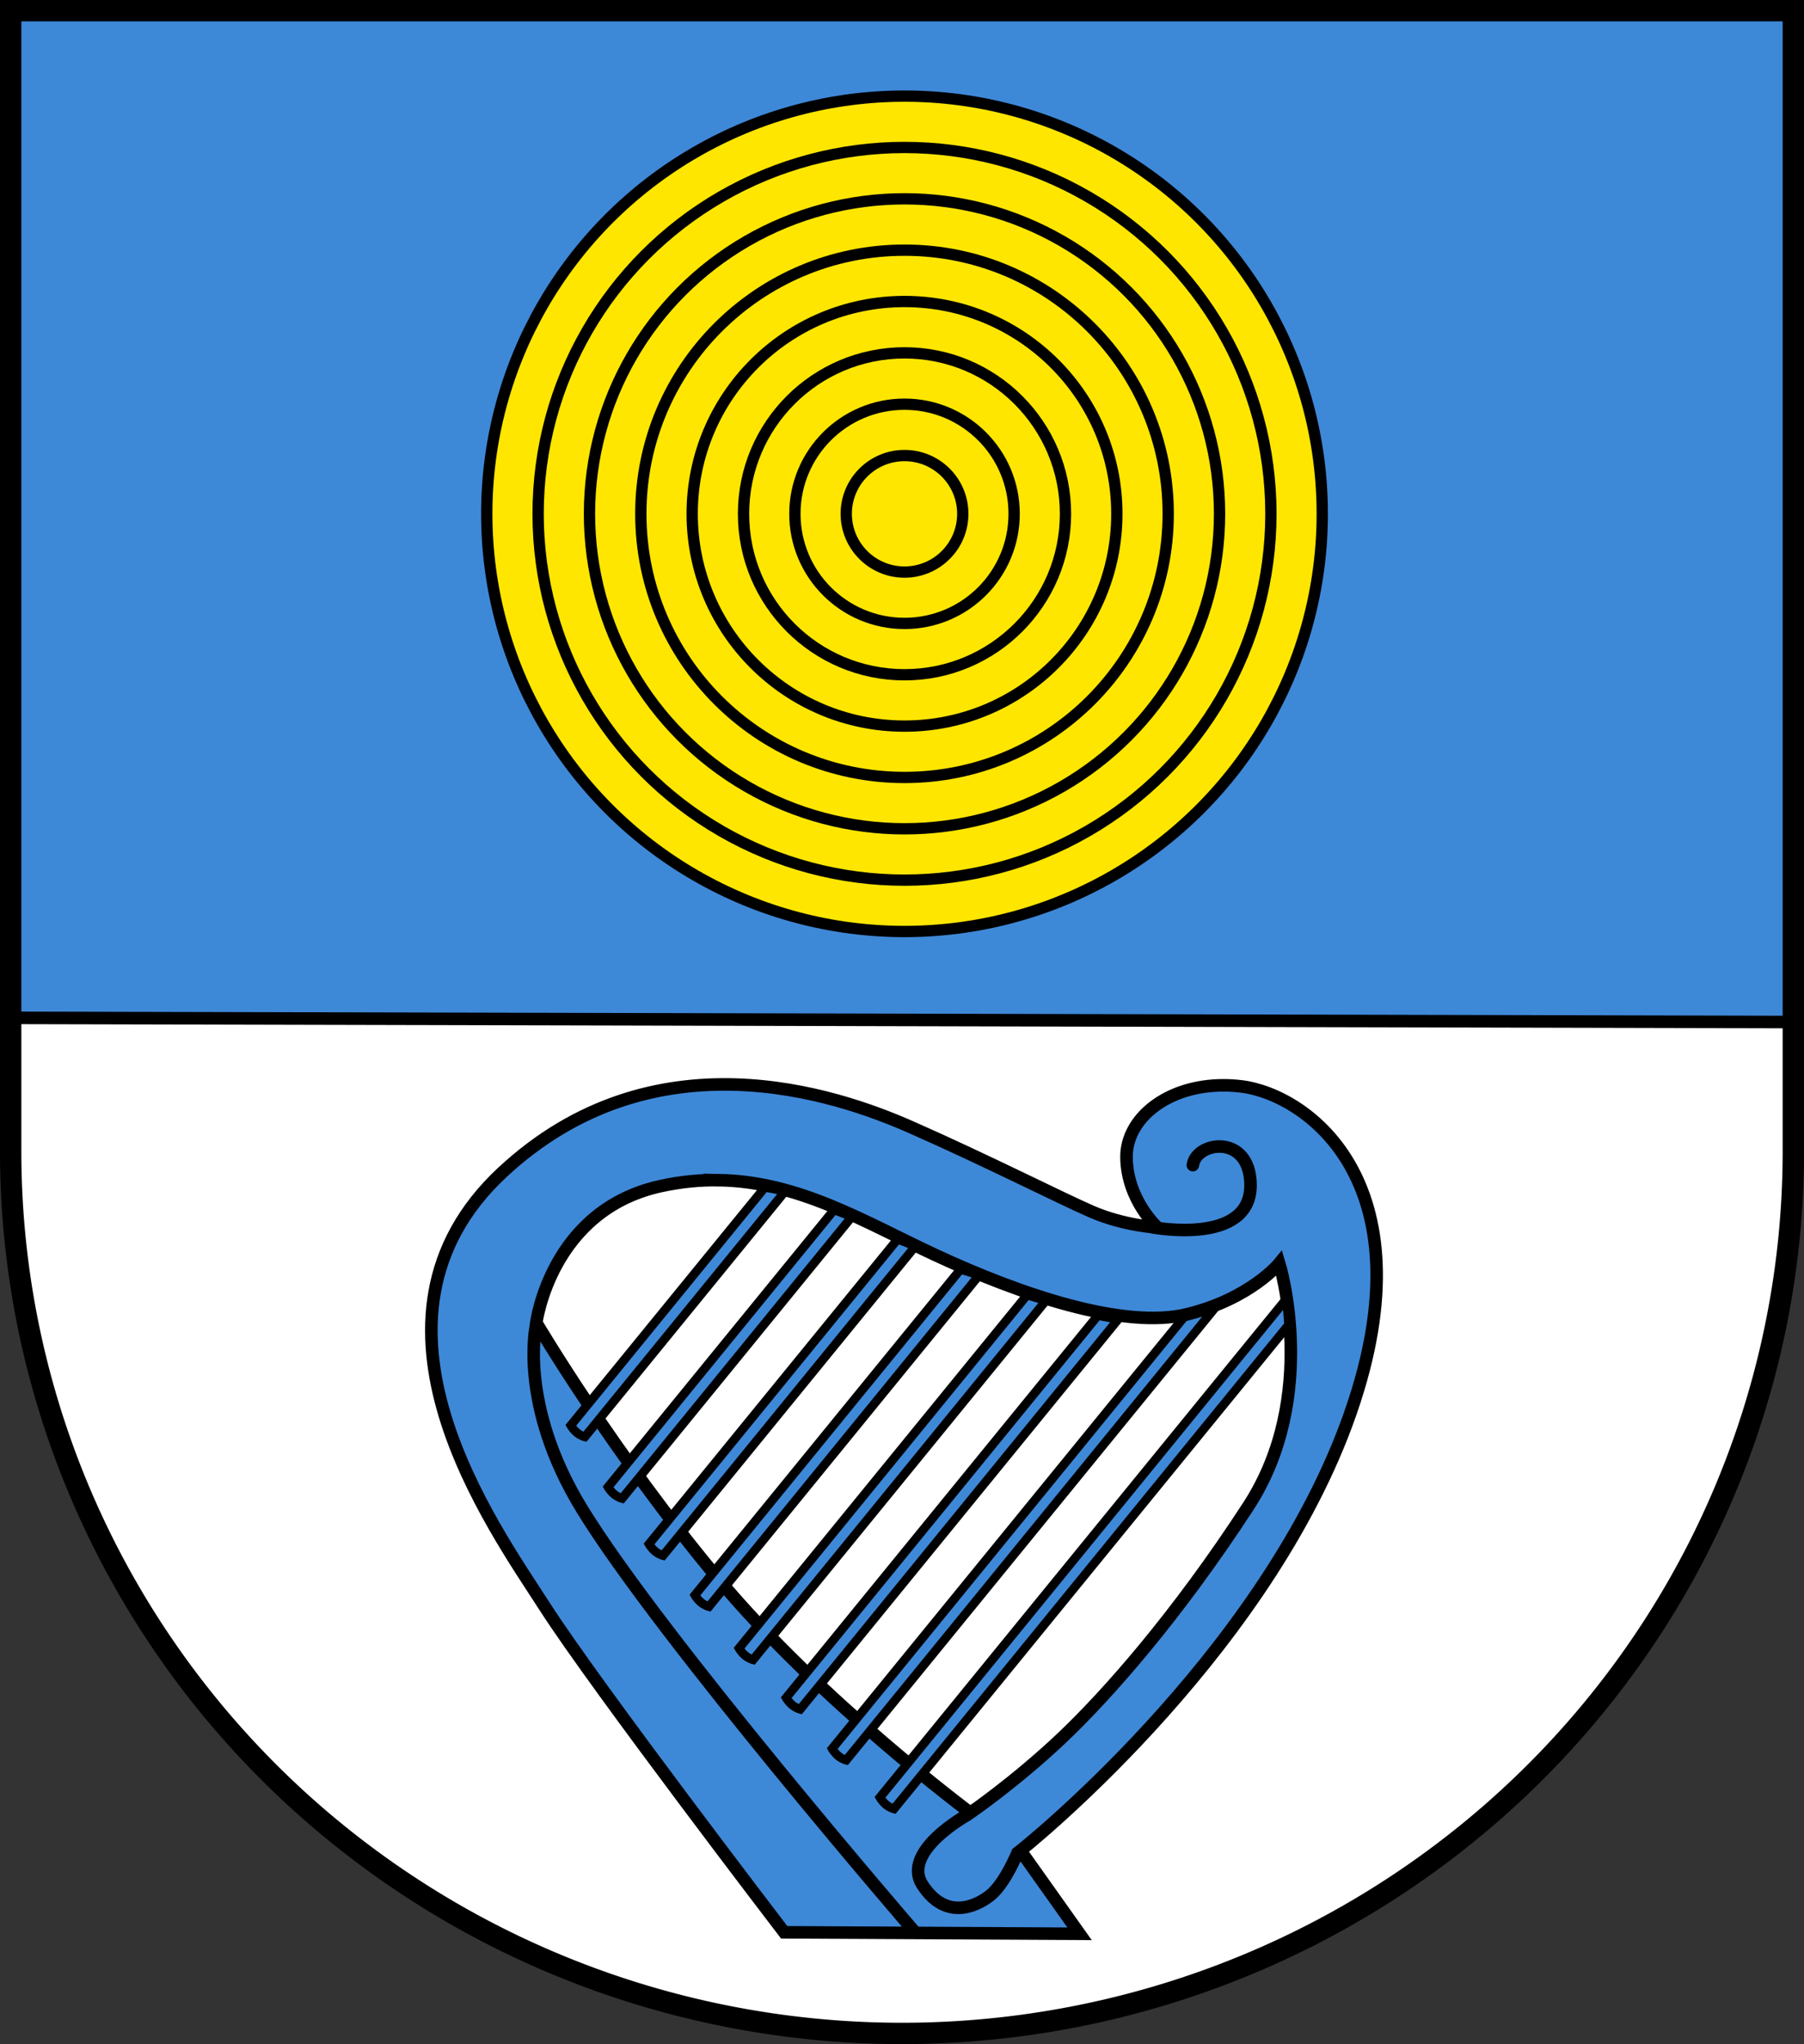 <?xml version="1.0" encoding="UTF-8" standalone="no"?>
<!-- Created with Inkscape (http://www.inkscape.org/) -->

<svg
   width="143.678mm"
   height="162.823mm"
   viewBox="0 0 143.678 162.823"
   version="1.1"
   id="svg3941"
   inkscape:version="1.2.2 (732a01da63, 2022-12-09)"
   sodipodi:docname="DEU Samtgemeinde Harpstedt COA.svg"
   xmlns:inkscape="http://www.inkscape.org/namespaces/inkscape"
   xmlns:sodipodi="http://sodipodi.sourceforge.net/DTD/sodipodi-0.dtd"
   xmlns="http://www.w3.org/2000/svg"
   xmlns:svg="http://www.w3.org/2000/svg">
  <rect x="0" y="0" width="143.678" height="162.823" fill="#333333" stroke="none"/>
  <sodipodi:namedview
     id="namedview3943"
     pagecolor="#ffffff"
     bordercolor="#666666"
     borderopacity="1.0"
     inkscape:showpageshadow="2"
     inkscape:pageopacity="0.0"
     inkscape:pagecheckerboard="0"
     inkscape:deskcolor="#d1d1d1"
     inkscape:document-units="mm"
     showgrid="false"
     inkscape:zoom="0.89968848"
     inkscape:cx="271.20499"
     inkscape:cy="308.4401"
     inkscape:current-layer="layer1" />
  <defs
     id="defs3938" />
  <g
     inkscape:label="Ebene 1"
     inkscape:groupmode="layer"
     id="layer1"
     transform="translate(-553.623,-36.885)">
    <g
       id="g3860"
       transform="translate(519.36,-30.223)">
      <path
         id="path3216"
         style="fill:#ffffff;fill-opacity:1;stroke:none;stroke-width:1.7;stroke-linecap:butt;stroke-dasharray:none"
         d="m 35.113,67.958 v 90.866 a 70.989,70.258 0 0 0 70.989,70.258 70.989,70.258 0 0 0 70.989,-70.257 70.989,70.258 0 0 0 0,-5.2e-4 V 67.958 Z" />
      <path
         id="rect3279"
         style="fill:#3e88d8;fill-opacity:1;stroke:none;stroke-width:1.7;stroke-linecap:butt;stroke-dasharray:none"
         d="M 35.113,67.958 V 148.519 H 177.091 V 67.958 Z" />
      <path
         id="path3698"
         style="fill:none;fill-opacity:1;stroke:#000000;stroke-width:1.7;stroke-linecap:butt;stroke-dasharray:none"
         d="m 35.113,67.958 v 90.866 a 70.989,70.258 0 0 0 70.989,70.258 70.989,70.258 0 0 0 70.989,-70.257 70.989,70.258 0 0 0 0,-5.2e-4 V 67.958 Z" />
      <path
         style="fill:none;fill-opacity:1;stroke:#000000;stroke-width:1;stroke-linecap:butt;stroke-dasharray:none"
         d="M 35.112,148.185 177.091,148.519"
         id="path3754" />
      <g
         id="g1378"
         transform="rotate(39.189,202.007,-107.263)">
        <g
           id="g1177"
           transform="rotate(-38.899,290.361,151.17)">
          <path
             style="fill:#c6c7c7;stroke-width:0.05"
             d="M 267.426,213.469 256.729,197.895"
             id="path920" />
          <path
             id="path1032"
             style="fill:#3e88d8;fill-opacity:1;stroke:#000000;stroke-width:1;stroke-dasharray:none"
             d="m 314.89,155.736 c -4.503,0.023 -7.734,2.71 -7.683,5.785 0.056,3.393 2.496,5.568 2.496,5.568 0,0 -2.626,-0.114 -5.254,-1.237 -2.422,-1.036 -8.565,-4.116 -14.46,-6.675 -5.895,-2.558 -20.481,-7.51 -32.481,3.782 -12.602,11.858 -0.556,28.253 3.559,34.594 4.116,6.34 19.188,25.827 19.188,25.827 h 23.526 l -4.737,-6.607 c 0,0 18.877,-15.102 25.799,-34.136 6.922,-19.034 -3.238,-26.205 -8.517,-26.82 -0.491,-0.057 -0.971,-0.083 -1.437,-0.081 z m -40.144,7.759 c 6.414,0.072 11.661,3.292 17.221,5.849 6.843,3.146 15.102,5.899 20.136,4.641 5.034,-1.258 7.315,-4.09 7.315,-4.09 0,0 3.304,10.54 -2.36,19.349 -5.663,8.809 -11.169,15.101 -14.787,18.562 -3.618,3.461 -7.236,5.978 -7.236,5.978 0,0 -11.943,-8.789 -20.136,-18.484 -8.411,-9.953 -14.63,-20.372 -14.63,-20.372 0,0 1.101,-8.966 9.832,-10.933 1.623,-0.365 3.165,-0.517 4.645,-0.5 z"
             sodipodi:nodetypes="sscsssscccssssssscsscscss" />
          <path
             style="fill:none;stroke:#000000;stroke-width:1;stroke-linecap:round;stroke-dasharray:none"
             d="m 309.368,167.082 c 0,0 7.806,1.435 7.728,-3.441 -0.066,-4.09 -4.346,-3.441 -4.601,-1.534"
             id="path1143"
             sodipodi:nodetypes="csc" />
          <path
             style="fill:none;stroke:#000000;stroke-width:1;stroke-linecap:round;stroke-dasharray:none"
             d="m 260.253,175.103 c 0,0 -1.425,6.298 3.707,14.607 6.319,10.231 26.696,33.593 26.696,33.593"
             id="path1145"
             sodipodi:nodetypes="csc" />
          <path
             style="fill:none;stroke:#000000;stroke-width:1;stroke-linecap:butt;stroke-dasharray:none"
             d="m 294.817,213.941 c 0,0 -5.329,2.95 -3.559,5.624 1.811,2.737 4.129,1.77 5.349,0.826 1.219,-0.944 2.242,-3.539 2.242,-3.539"
             id="path1158"
             sodipodi:nodetypes="cssc" />
        </g>
        <path
           id="rect1242"
           style="fill:#3e88d8;fill-opacity:1;stroke:#000000;stroke-width:0.7"
           d="m 289.154,168.687 1.446,-0.787 v 25.258 c 0,0 -0.309,0.145 -0.713,0.138 -0.406,-0.008 -0.733,-0.138 -0.733,-0.138 z"
           sodipodi:nodetypes="cccscc" />
        <path
           id="path1297"
           style="fill:#3e88d8;fill-opacity:1;stroke:#000000;stroke-width:0.7"
           d="m 326.961,149.313 1.446,1.507 v 49.747 c 0,0 -0.309,0.145 -0.713,0.138 -0.406,-0.008 -0.733,-0.138 -0.733,-0.138 z"
           sodipodi:nodetypes="cccscc" />
        <path
           id="path1299"
           style="fill:#3e88d8;fill-opacity:1;stroke:#000000;stroke-width:0.7"
           d="m 294.555,166.597 1.446,-0.474 v 28.962 c 0,0 -0.309,0.145 -0.713,0.138 -0.406,-0.008 -0.733,-0.138 -0.733,-0.138 z"
           sodipodi:nodetypes="cccscc" />
        <path
           id="path1301"
           style="fill:#3e88d8;fill-opacity:1;stroke:#000000;stroke-width:0.7"
           d="m 299.956,165.215 1.446,-0.472 v 31.805 c 0,0 -0.309,0.145 -0.713,0.138 -0.406,-0.008 -0.733,-0.138 -0.733,-0.138 z"
           sodipodi:nodetypes="cccscc" />
        <path
           id="path1303"
           style="fill:#3e88d8;fill-opacity:1;stroke:#000000;stroke-width:0.7"
           d="m 305.357,163.903 1.446,-0.57 v 34.059 c 0,0 -0.309,0.145 -0.713,0.138 -0.406,-0.008 -0.733,-0.138 -0.733,-0.138 z"
           sodipodi:nodetypes="cccscc" />
        <path
           id="path1305"
           style="fill:#3e88d8;fill-opacity:1;stroke:#000000;stroke-width:0.7"
           d="m 310.758,162.14 1.446,-0.59 v 36.9 c 0,0 -0.309,0.145 -0.713,0.138 -0.406,-0.008 -0.733,-0.138 -0.733,-0.138 z"
           sodipodi:nodetypes="cccscc" />
        <path
           id="path1307"
           style="fill:#3e88d8;fill-opacity:1;stroke:#000000;stroke-width:0.7"
           d="m 316.159,159.849 1.446,-0.787 v 40.075 c 0,0 -0.309,0.145 -0.713,0.138 -0.406,-0.008 -0.733,-0.138 -0.733,-0.138 z"
           sodipodi:nodetypes="cccscc" />
        <path
           id="path1309"
           style="fill:#3e88d8;fill-opacity:1;stroke:#000000;stroke-width:0.7"
           d="m 321.56,155.619 1.446,-2.045 v 46.389 c 0,0 -0.309,0.145 -0.713,0.138 -0.406,-0.008 -0.733,-0.138 -0.733,-0.138 z"
           sodipodi:nodetypes="cccscc" />
      </g>
      <g
         id="g3160"
         transform="translate(0.669,-0.271)">
        <circle
           style="fill:#ffe600;fill-opacity:1;stroke:#000000;stroke-width:0.9;stroke-linecap:butt;stroke-dasharray:none"
           id="path2975"
           cx="105.633"
           cy="108.307"
           r="33.271" />
        <circle
           style="fill:none;fill-opacity:1;stroke:#000000;stroke-width:0.9;stroke-linecap:butt;stroke-dasharray:none"
           id="circle3108"
           cx="105.633"
           cy="108.307"
           r="29.181" />
        <circle
           style="fill:none;fill-opacity:1;stroke:#000000;stroke-width:0.9;stroke-linecap:butt;stroke-dasharray:none"
           id="circle3110"
           cx="105.633"
           cy="108.307"
           r="25.091" />
        <circle
           style="fill:none;fill-opacity:1;stroke:#000000;stroke-width:0.9;stroke-linecap:butt;stroke-dasharray:none"
           id="circle3112"
           cx="105.633"
           cy="108.307"
           r="21.001" />
        <circle
           style="fill:none;fill-opacity:1;stroke:#000000;stroke-width:0.9;stroke-linecap:butt;stroke-dasharray:none"
           id="circle3114"
           cx="105.633"
           cy="108.307"
           r="16.911" />
        <circle
           style="fill:none;fill-opacity:1;stroke:#000000;stroke-width:0.9;stroke-linecap:butt;stroke-dasharray:none"
           id="circle3116"
           cx="105.633"
           cy="108.307"
           r="12.821" />
        <circle
           style="fill:none;fill-opacity:1;stroke:#000000;stroke-width:0.9;stroke-linecap:butt;stroke-dasharray:none"
           id="circle3118"
           cx="105.633"
           cy="108.307"
           r="8.731" />
        <circle
           style="fill:none;fill-opacity:1;stroke:#000000;stroke-width:0.9;stroke-linecap:butt;stroke-dasharray:none"
           id="circle3120"
           cx="105.633"
           cy="108.307"
           r="4.641" />
      </g>
    </g>
  </g>
</svg>

